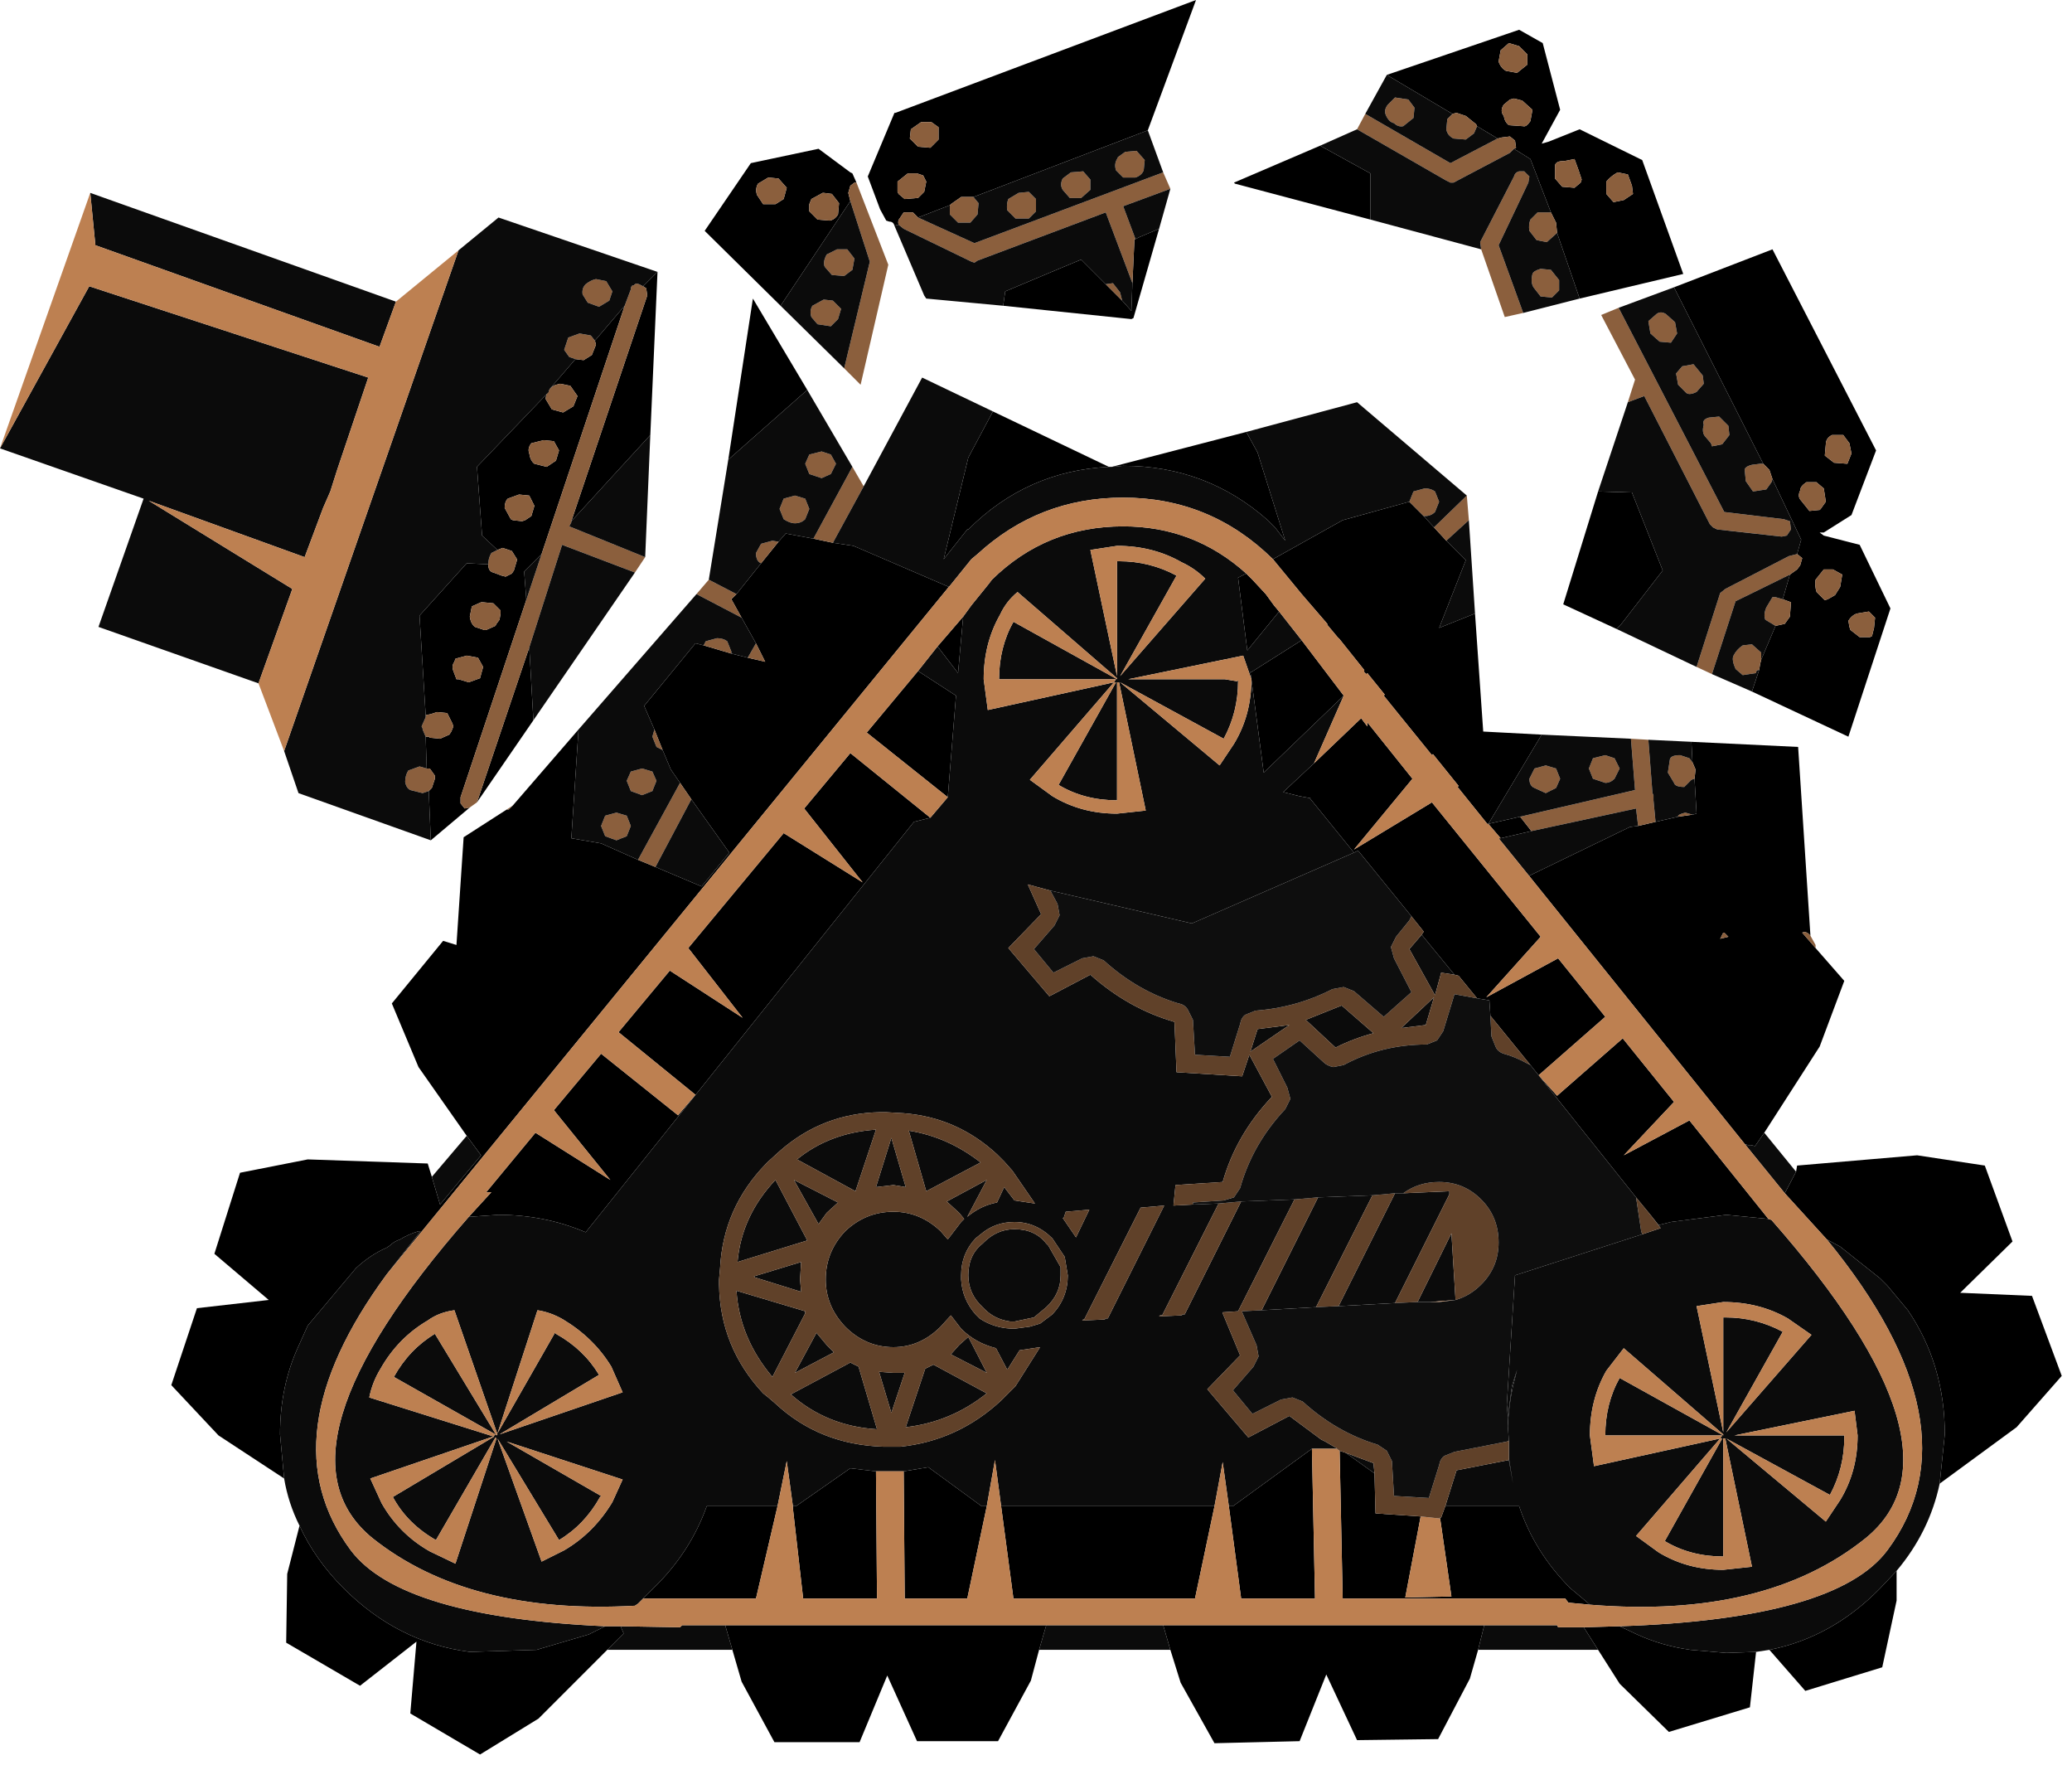 <?xml version="1.0" encoding="utf-8"?>
<svg version="1.1" id="Layer_1"
xmlns="http://www.w3.org/2000/svg"
xmlns:xlink="http://www.w3.org/1999/xlink"
width="101px" height="86px"
xml:space="preserve">
<g id="813" transform="matrix(1, 0, 0, 1, 3.95, 7.55)">
<path style="fill:#000000;fill-opacity:1" d="M43.5,2.05L43.45 2.05L42.9 2.05L42.4 2.4L42.35 2.45L40.8 3.05L40.55 2.8L40.1 2.8L39.9 3.1Q39.8 3.2 39.85 3.4L39.65 3.45Q39.6 3.25 39.4 3.25L39.25 3.2L38.95 2.65L38.35 1.05L39.65 -2.05L39.7 -2.05L54.35 -7.55L52 -1.2L43.5 2.05M45.05,6.65L47.55 5.6L48.75 5.1L49.95 6.3L50.75 7.1L51.2 7.6L51.25 6.25L51.35 4.1L51.4 4.1L51.6 4L52.55 3.6L51.3 7.95L51.2 8L44.95 7.35L45.05 6.65M40.4,-0.8L40.8 -0.4L41.4 -0.35L41.8 -0.75L41.8 -1.35L41.45 -1.6L40.95 -1.6L40.45 -1.25L40.4 -0.8M71.95,3.8L71.9 3.3L71.65 2.8L70.65 0.2L69.85 -0.3L69.95 -0.35L69.9 -0.7L69.65 -0.9L69.25 -0.85L69.05 -0.8L68.05 -1.4L68 -1.5L67.5 -1.9L67.05 -2.05L66.85 -2L63.65 -3.9L70.1 -6.1L71.25 -5.45L72.1 -2.2L71.2 -0.55L71.55 -0.65L73.05 -1.25L76.1 0.25L78.1 5.8L73.05 7L71.95 3.8M62.85,3.15L56.25 1.4L56.2 1.35L60.4 -0.45L62.85 0.9L62.85 3.15M69.2,-5.1L69.1 -4.55Q69.2 -4.25 69.45 -4.1L70 -4L70.5 -4.4L70.5 -4.9L70.1 -5.3L69.6 -5.45L69.2 -5.1M69.85,-2.75L69.65 -2.7L69.35 -2.45Q69.15 -2.15 69.35 -1.9Q69.4 -1.6 69.6 -1.45L70.3 -1.4Q70.45 -1.35 70.65 -1.65L70.75 -2.2L70.25 -2.65L69.85 -2.75M86.3,14.55L86.2 14.05L85.9 13.65L85.35 13.65Q85.05 13.8 85.05 14.1L85 14.65L85.45 15L86.1 15.05L86.3 14.55M81.8,25.1L81.85 24.8L81.9 24.6L82.6 22.95L83.05 22.85L83.3 22.5L83.35 21.8L82.95 21.65L83.3 20.45L83.65 20.2L83.8 20L83.9 19.65L83.65 19.45L83.85 18.75L82.45 15.8L82.3 15.35L82 15.05L77.65 6.45L82.45 4.6L87.5 14.4L86.3 17.55L84.95 18.4L84.75 18.4L84.95 18.55L86.7 19L88.2 22.1L86.15 28.35L81.45 26.15L81.8 25.1M75.6,16.45L77.1 20.25L75.05 22.9L74.85 23.1L72.25 21.9L73.95 16.4L75.6 16.45M84.95,16.25L84.65 16L84.6 15.95L84.1 15.95Q83.8 16.15 83.8 16.35Q83.65 16.65 83.85 16.85L84.25 17.35L84.75 17.3L84.8 17.25L85.05 16.9L84.95 16.25M84.6,21.3L85 21.7L85.15 21.65L85.5 21.45L85.75 21.05L85.85 20.45L85.4 20.2L85.1 20.2L84.95 20.2L84.55 20.7Q84.5 21 84.6 21.3M87.45,22.55L87.15 22.25L86.55 22.35Q86.3 22.45 86.15 22.7L86.2 23L86.25 23.15L86.7 23.5L87.2 23.5L87.3 23.45L87.4 23.05L87.45 22.55M85.95,40.25L84.75 43.45L82.05 47.65L81.6 48.3L81.4 48.25L81.35 48.25L81.3 48.25L81.25 48.25L81.1 48.2L70.6 35.15L70.65 35.1L75.5 32.75L75.9 32.7L76.75 32.5L77.85 32.25L78.55 32.15L78.75 32.1L78.65 30.4L78.7 29.95L78.55 29.6L78.5 28.6L83.7 28.85L84.3 38.05Q84.1 37.8 83.9 37.9L84.55 38.65L85.95 40.25M85.1,52.85L83.05 50.6L83.6 49.55L83.65 49.25L89.5 48.75L92.8 49.25L94.15 52.95L91.6 55.45L95.1 55.6L96.55 59.5L94.35 62L90.6 64.75L90.85 62.35Q90.85 58.95 89.05 56.3L88.05 55.1L87.7 54.75L85.75 53.2L85.1 52.85M88.5,69L88.5 70.45L87.8 73.7L84.05 74.85L82.3 72.85Q85.35 72.25 87.7 69.85L88.5 69M73.25,71.75L75 71.7L75.85 72.1Q77.05 72.65 78.45 72.85L80.2 73L81.65 72.95L81.35 75.65L77.4 76.85L75 74.5L73.95 72.85L73.25 71.75M52.75,71.65L68.4 71.65L68.1 72.85L67.7 74.25L66.15 77.2L62.2 77.25L60.7 74.05L59.4 77.3L55.25 77.4L53.6 74.45L53.1 72.85L52.75 71.65M46.7,72.85L46.3 74.35L44.7 77.3L40.75 77.3L39.3 74.1L37.95 77.35L33.8 77.35L32.2 74.4L31.75 72.85L31.4 71.65L47.05 71.65L46.7 72.85M25.65,72.85L22.3 76.2L19.45 77.95L16.05 75.95L16.35 72.45L13.6 74.6L10 72.5L10.05 69.15L10.65 66.8Q11.4 68.45 12.8 69.85Q15.45 72.5 18.95 72.95L22.2 72.85L24.75 72.1L25.55 71.7L25.6 71.7L26.3 71.7L26.45 72.05L25.65 72.85M16.55,52.45L16.45 52.45Q15.95 52.6 15.55 52.85Q15.25 52.95 15.05 53.15L14.9 53.25Q14.1 53.6 13.4 54.25L11.05 57.05L10.6 58.05Q9.7 60 9.7 62.35L9.9 64.5L6.7 62.4L4.4 59.95L5.65 56.2L9.15 55.8L6.5 53.55L7.75 49.6L11.05 48.95L16.9 49.15L17.1 49.8L17.5 51.15L19.5 48.75L18.8 47.8L16.45 44.45L15.15 41.35L17.65 38.3L18.3 38.5L18.65 33.25L20.75 31.9L20.85 31.9L21.05 31.7L24.25 28L23.9 33.3L25.35 33.55L27.15 34.35L28 34.7L30.25 35.65L31.6 34L29.75 31.4L29.2 30.6L28.75 29.95L28.35 29L27.95 28L27.45 26.85L29.95 23.8L30.35 23.9L31.7 24.3L32.5 24.5L33.35 24.7L32.9 23.8L32.2 22.55L31.7 21.65L31.95 21.4L33.15 19.9L34 18.85L34.35 18.45L35.7 18.7L36.65 18.9L37.65 19.05L42.3 21.05L14.9 54.55L16.55 52.45M31.55,14.85L32.75 7L35.4 11.45L31.55 14.85M44.45,12.5L50.1 15.2Q46.1 15.4 43.25 18.25L43.2 18.25L42.05 19.7L43.25 14.75L44.45 12.5M57.35,14.5L58.7 18.8L58.2 18.15L57.85 17.8Q54.85 15.15 50.8 15.15L50.25 15.2L56.8 13.5L57.35 14.5M70.7,32.95L69.2 33.3L68.6 32.6L68.55 32.6L67.1 30.8L67.15 30.75L65.9 29.2L65.85 29.25L63.5 26.35L63.55 26.3L62.7 25.25L62.65 25.3L62.55 25.2L62.55 25.1L61.35 23.6L61.25 23.5L60.75 22.9L60.75 22.85L59.5 21.4L58.1 19.7L61.5 17.8L64.75 16.9L65.45 17.6L65.95 18.15L66.55 18.8L67.5 19.75L66.2 23.05L67.95 22.35L68.35 28.1L71.2 28.25L68.6 32.6L70.15 32.25L70.7 32.95M61.65,63.25L62.35 63.75L63.05 64.25L63.1 66.2L65.3 66.35L64.55 70.3L66.8 70.25L66.25 66.45L66.25 66.4L66.3 66.4L66.5 65.85L70.1 65.85Q70.85 68.1 72.6 69.85L73.2 70.35L73.55 70.65L72.5 70.55L72.35 70.35L61.5 70.35L61.35 63.15L61.65 63.25M56.15,65.85L60 63.05L60.15 70.35L56.55 70.35L55.95 65.85L56.15 65.85M55.25,65.85L54.3 70.35L45.45 70.35L44.85 65.85L55.25 65.85M41.3,63.95L43.9 65.85L44.15 65.85L43.2 70.35L40.15 70.35L40.1 64.15L41.3 63.95M34.85,65.85L37.5 64L38.75 64.15L38.8 70.35L35.2 70.35L34.7 65.95L34.7 65.85L34.85 65.85M27.9,69.85Q29.7 68.1 30.5 65.85L33.95 65.85L32.9 70.35L27.4 70.35L27.9 69.85M40.6,32.5L24.6 52.5Q22.6 51.65 20.35 51.65L18.9 51.75L20 50.55L19.75 50.55L22.15 47.65L25.8 49.95L23.05 46.55L25.35 43.8L29.1 46.8L29.95 45.8L26.2 42.75L28.7 39.75L32.25 42.05L29.6 38.65L34.25 33.05L38.1 35.45L35.25 31.85L37.5 29.15L41.4 32.3L40.6 32.5M42.65,26.35L42.25 31.3L38.3 28.15L40.8 25.15L42.65 26.35M41.75,23.95L43 22.5L42.75 25.25L41.75 23.95M56.85,24.15L56.4 20.6L56.8 20.4L57.1 20.7L57.75 21.4L58.15 21.95L58.4 22.25L56.85 24.15M57.65,30.1L57.05 25.55L57 25.2L57.05 25.2L59.5 23.65L61.55 26.35L57.65 30.1M75.8,50.8L71.05 44.85L70.65 44.35L68.7 41.95L68.65 41.2L68.05 41.1L67.15 40L66.95 39.95L65.35 38L65.45 37.85L64.85 37.1L62.25 33.9L62.05 34L59.9 31.35L59.95 31.35L59.4 31.25L58.6 31.05L60.1 29.65L62.4 27.45L62.7 27.85L62.7 27.65L64.9 30.4L62.05 33.85L65.85 31.55L71.15 38.1L68.5 41.05L72 39.15L74.3 42L71.05 44.85L71.95 45.85L75.15 43.05L77.65 46.15L75.2 48.75L78.4 47.05L82.25 51.85L80.2 51.65L77.5 52L76.9 52.15L76.5 51.65L75.8 50.8M69.55,61.5L69.75 60L70 59.2L69.8 60Q69.6 60.9 69.55 61.95L69.55 61.5M69.6,63.5L69.8 64.75L69.6 63.6L69.6 63.5M75.6,1.5L75.4 0.95L74.9 0.85Q74.55 1.05 74.35 1.3L74.35 1.9L74.7 2.3L75.2 2.2L75.65 1.9L75.6 1.5M72.25,0.3Q71.9 0.3 71.85 0.5L71.85 1.15L72.2 1.55L72.8 1.6L73.1 1.35L73.15 1.2L73 0.75L72.8 0.2L72.3 0.3L72.25 0.3M41.05,1L40.75 0.9L40.5 0.9L40.3 0.9L39.8 1.3L39.8 1.8L39.85 1.9L40.15 2.15L40.75 2.1L40.8 2.1L41.1 1.8L41.2 1.3L41.05 1M80.1,37.9L80.05 37.9L79.9 38.2L80.3 38.1L80.1 37.9M37.7,1.35L37.5 1.5L37.4 1.85L37.5 2.25L34.1 7.35L30.4 3.7L32.65 0.4L35.95 -0.3L37.5 0.85L37.6 0.9L37.8 1.35L37.7 1.35M35.5,2.75L35.9 3.15L36.5 3.2Q36.75 3.15 36.9 2.9L36.95 2.35L36.6 1.9L36.2 1.85L36.15 1.85L35.6 2.15L35.5 2.4L35.5 2.75M33,1.4Q32.85 1.65 32.95 1.95L33.25 2.4L33.85 2.4L34.25 2.15L34.4 1.6L34 1.15L33.5 1.1L33 1.4M26.5,7.35L22.45 19.45L21.6 20.3L21.7 21.6L21.7 21.7L18.5 31.3L18.5 31.6L18.7 31.85L18.95 31.8L17.05 33.4L16.95 31L17.1 30.85L17.25 30.4L17.25 30.25L17 29.9L16.95 29.9L16.85 29.9L16.8 28.35L16.95 28.35L17 28.4L17.5 28.45L17.95 28.25L18.05 28.1L18.15 27.85L18.1 27.7L17.85 27.2L17.35 27.15L17.05 27.25L16.8 27.3L16.5 22.45L18.8 19.9L19.85 19.95Q19.85 20.3 20.1 20.35L20.5 20.5L20.7 20.55L21 20.4L21.1 20.25L21.25 19.75L21.25 19.7L21 19.3L20.55 19.15L20.3 19.25L19.55 18.55L19.3 15.2L22.8 11.55Q22.65 11.65 22.65 11.9L22.95 12.4L23.5 12.55L24 12.25L24.2 11.75L23.85 11.25L23.35 11.15L23.15 11.2Q23 11.25 22.85 11.4L24.1 9.95L24.5 10L24.9 9.75L25.1 9.25L25.05 9.05L26.5 7.35M23.9,17.85L27.6 6.85L27.55 6.5L27.4 6.4L28.1 5.7L27.75 13.65L23.9 17.85M22.05,27.55L19.3 31.55L21.85 24L22.05 27.55M23.3,14.4L23.05 13.95L22.55 13.9L21.95 14.05Q21.75 14.3 21.85 14.55Q21.9 14.9 22.1 15.05L22.7 15.2L23.15 14.9L23.3 14.4M20.8,16.75Q20.65 16.9 20.65 17.2L20.95 17.75L21.05 17.8L21.5 17.85L21.65 17.8L21.95 17.6L22.1 17.1L21.85 16.6L21.35 16.55L20.8 16.75M20.45,22.35L20.45 22.2L20.1 21.85L19.6 21.8L19.5 21.8L19.05 22L18.95 22.5Q19 22.85 19.2 23L19.65 23.15L19.75 23.15L20.2 22.95L20.25 22.85L20.4 22.65L20.45 22.35M18.25,24.55L18.2 24.7Q18.05 24.9 18.15 25.15L18.3 25.55L18.4 25.55L18.9 25.7L19.45 25.5L19.6 24.95L19.35 24.5L18.8 24.4L18.25 24.55" />
<path style="fill:#8B5F3D;fill-opacity:1" d="M52.75,0.85L53.1 1.65L50.8 2.5L51.4 4.1L51.35 4.1L51.25 6.25L49.95 2.8L43.7 5.15L43.55 5.25L43.4 5.2L40.1 3.6L39.85 3.4Q39.8 3.2 39.9 3.1L40.1 2.8L40.55 2.8L40.8 3.05L43.55 4.3L52.75 0.85M43.75,2.35L43.7 2.9L43.35 3.3L42.75 3.3L42.35 2.9L42.35 2.45L42.4 2.4L42.9 2.05L43.45 2.05L43.5 2.05L43.75 2.35M40.45,-1.25L40.95 -1.6L41.45 -1.6L41.8 -1.35L41.8 -0.75L41.4 -0.35L40.8 -0.4L40.4 -0.8L40.45 -1.25M51.45,-0.2L51.85 0.25L51.8 0.75Q51.7 1 51.4 1.1L50.8 1.1L50.45 0.75Q50.35 0.45 50.5 0.2L50.55 0.1L50.9 -0.15L51.45 -0.2M66.75,0.4L69.05 -0.8L69.25 -0.85L69.65 -0.9L69.9 -0.7L69.95 -0.35L69.85 -0.3L69.65 -0.1L66.9 1.35L66.75 1.35L66.55 1.25L62.2 -1.25L62.6 -2L66.75 0.4M70.3,7.7L69.4 7.9L68.25 4.6L68.2 4.25L69.85 1.05Q69.9 0.85 70.1 0.8L70.35 0.8L70.6 1.05L70.55 1.35L69.1 4.4L70.3 7.7M63.6,-1.95Q63.5 -2.2 63.7 -2.45L64.05 -2.8L64.7 -2.7L65 -2.3L64.95 -1.8L64.45 -1.4Q64.2 -1.35 64 -1.55Q63.75 -1.6 63.6 -1.95M69.6,-5.45L70.1 -5.3L70.5 -4.9L70.5 -4.4L70 -4L69.45 -4.1Q69.2 -4.25 69.1 -4.55L69.2 -5.1L69.6 -5.45M67.05,-2.05L67.5 -1.9L68 -1.5L68.05 -1.4L67.9 -1.05L67.5 -0.75L66.9 -0.8Q66.6 -0.95 66.55 -1.25L66.6 -1.75L66.85 -2L67.05 -2.05M70.25,-2.65L70.75 -2.2L70.65 -1.65Q70.45 -1.35 70.3 -1.4L69.6 -1.45Q69.4 -1.6 69.35 -1.9Q69.15 -2.15 69.35 -2.45L69.65 -2.7L69.85 -2.75L70.25 -2.65M86.1,15.05L85.45 15L85 14.65L85.05 14.1Q85.05 13.8 85.35 13.65L85.9 13.65L86.2 14.05L86.3 14.55L86.1 15.05M79.5,25.3L78.75 24.95L79.9 21.35L80.15 21.15L83.25 19.55L83.65 19.45L83.9 19.65L83.8 20L83.65 20.2L83.3 20.45L80.65 21.75L79.5 25.3M80.1,17.4L83 17.75L83.3 17.85L83.35 18.25L83.15 18.55L82.9 18.6L79.75 18.25L79.55 18.15L79.4 18L76.2 11.75L75.4 12.05L75.75 10.95L74.1 7.8L74.95 7.45L80.1 17.4M82,15.05L82.3 15.35L82.45 15.8L82.4 15.95L82.15 16.3L81.5 16.4L81.15 15.9L81.1 15.4Q81.05 15.2 81.45 15.1L81.85 15.05L82 15.05M82.95,21.65L83.35 21.8L83.3 22.5L83.05 22.85L82.6 22.95L82.1 22.65Q82 22.4 82.15 22.05L82.45 21.55L82.6 21.55L82.95 21.65M81.9,24.6L81.85 24.8L81.8 25.1Q81.65 25.1 81.65 25.25L81 25.35L80.65 25.05Q80.45 24.6 80.55 24.4Q80.7 24.1 81 23.9L81.45 23.85L81.9 24.25L81.9 24.6M85.05,16.9L84.8 17.25L84.75 17.3L84.25 17.35L83.85 16.85Q83.65 16.65 83.8 16.35Q83.8 16.15 84.1 15.95L84.6 15.95L84.65 16L84.95 16.25L85.05 16.9M84.55,20.7L84.95 20.2L85.1 20.2L85.4 20.2L85.85 20.45L85.75 21.05L85.5 21.45L85.15 21.65L85 21.7L84.6 21.3Q84.5 21 84.55 20.7M87.4,23.05L87.3 23.45L87.2 23.5L86.7 23.5L86.25 23.15L86.2 23L86.15 22.7Q86.3 22.45 86.55 22.35L87.15 22.25L87.45 22.55L87.4 23.05M84.55,38.5L84.55 38.65L83.9 37.9Q84.1 37.8 84.3 38.05L84.55 38.5M78.55,29.6L78.7 29.95L78.65 30.4L78.5 30.45L78.15 30.8Q77.7 30.8 77.65 30.6L77.35 30.1L77.45 29.45Q77.5 29.25 77.95 29.25L78.4 29.4L78.55 29.6M78.55,32.15L77.85 32.25Q77.8 32.15 78.2 32.05L78.55 32.15M70.15,32.25L75.75 30.95L75.55 28.45L76.4 28.5L76.6 31.1L76.65 31.2L76.65 31.45L76.75 32.5L75.9 32.7L75.8 31.85L70.7 32.95L70.15 32.25M20.85,31.9L20.75 31.9L21.05 31.7L20.85 31.9M30,21.4L30.6 20.7L31.95 21.4L31.7 21.65L32.2 22.55L30 21.4M36.65,18.9L35.7 18.7L37.6 15.2L38.15 16.15L36.65 18.9M66.55,18.8L65.95 18.15L67.55 16.6L67.65 17.8L66.55 18.8M75.65,1.9L75.2 2.2L74.7 2.3L74.35 1.9L74.35 1.3Q74.55 1.05 74.9 0.85L75.4 0.95L75.6 1.5L75.65 1.9M72.3,0.3L72.8 0.2L73 0.75L73.15 1.2L73.1 1.35L72.8 1.6L72.2 1.55L71.85 1.15L71.85 0.5Q71.9 0.3 72.25 0.3L72.3 0.3M71.9,3.3L71.95 3.8L71.45 4.25L70.95 4.15L70.6 3.7Q70.55 3.4 70.65 3.15L71 2.8L71.65 2.8L71.9 3.3M72.05,6.1L72.05 6.55L72.05 6.6L71.7 6.95L71.2 6.9L71.15 6.9L70.8 6.45Q70.65 6.2 70.75 5.8Q70.8 5.65 71.15 5.55L71.65 5.6L72.05 6.1M77.7,8.15L77.8 8.7L77.5 9.15L76.95 9.1L76.5 8.7L76.4 8.1L76.8 7.75Q77 7.6 77.25 7.75L77.7 8.15M77.85,11.2L77.75 10.65L78.05 10.3L78.6 10.2L79.05 10.75L79.1 11.15L78.75 11.55Q78.35 11.75 78.2 11.55L77.85 11.2M64.75,16.9L64.95 16.4L65.5 16.25Q65.8 16.25 66 16.4L66.2 16.9L66 17.4Q65.8 17.6 65.5 17.6L65.45 17.6L64.75 16.9M80,12.9L80.3 13.2L80.35 13.65L80 14.1L79.5 14.2L79.45 14.05L79.15 13.7Q79 13.5 79.1 13.15Q79 12.9 79.35 12.8L79.85 12.75L80 12.9M50.75,7.1L49.95 6.3L50.3 6.25L50.65 6.7L50.75 7.1M48.85,0.8L49.2 1.2L49.2 1.7L48.75 2.1L48.2 2.1L47.85 1.7Q47.7 1.45 47.85 1.15L48.25 0.85L48.85 0.8M46.55,2.15L46.55 2.75L46.2 3.1L45.55 3.1L45.15 2.7Q45.1 2.4 45.2 2.15L45.7 1.85L46.2 1.8L46.55 2.15M41.2,1.3L41.1 1.8L40.8 2.1L40.75 2.1L40.15 2.15L39.85 1.9L39.8 1.8L39.8 1.3L40.3 0.9L40.5 0.9L40.75 0.9L41.05 1L41.2 1.3M71.9,29.9L72.1 30.4L71.9 30.85L71.4 31.1L70.85 30.85Q70.6 30.75 70.6 30.4L70.85 29.9L71.4 29.75L71.9 29.9M73.7,29.4L74.3 29.25L74.75 29.4L75 29.9L74.75 30.4Q74.55 30.6 74.3 30.6L73.7 30.4L73.5 29.9L73.7 29.4M80.3,38.1L79.9 38.2L80.05 37.9L80.1 37.9L80.3 38.1M38.45,5.2L37.5 2.25L37.4 1.85L37.5 1.5L37.7 1.35L37.8 1.35L39.35 5.35L38 11.2L37.2 10.4L38.45 5.2M35.5,2.4L35.6 2.15L36.15 1.85L36.2 1.85L36.6 1.9L36.95 2.35L36.9 2.9Q36.75 3.15 36.5 3.2L35.9 3.15L35.5 2.75L35.5 2.4M37.35,4.6L37.7 5.05L37.6 5.6L37.2 5.9L36.6 5.85L36.25 5.45Q36.15 5.2 36.35 4.85L36.85 4.6L37.35 4.6M33.5,1.1L34 1.15L34.4 1.6L34.25 2.15L33.85 2.4L33.25 2.4L32.95 1.95Q32.85 1.65 33 1.4L33.5 1.1M35.9,8.25L35.6 7.9Q35.5 7.6 35.65 7.35L36.2 7.05L36.65 7.1L37.05 7.5L36.9 8L36.55 8.35L35.9 8.25M24.6,6.3Q24.85 6.1 25.1 6.05L25.6 6.15L25.9 6.65L25.75 7.1L25.25 7.4L24.7 7.2L24.45 6.8Q24.4 6.5 24.6 6.3M23.8,9.85L23.55 9.5L23.75 8.9L24.3 8.7L24.85 8.8L25.05 9.05L25.1 9.25L24.9 9.75L24.5 10L24.1 9.95L23.8 9.85M22.85,11.4Q23 11.25 23.15 11.2L23.35 11.15L23.85 11.25L24.2 11.75L24 12.25L23.5 12.55L22.95 12.4L22.65 11.9Q22.65 11.65 22.8 11.55L22.8 11.5L22.85 11.4M20.3,19.25L20.55 19.15L21 19.3L21.25 19.7L21.25 19.75L21.1 20.25L21 20.4L20.7 20.55L20.5 20.5L20.1 20.35Q19.85 20.3 19.85 19.95Q19.85 19.65 20 19.4L20.3 19.25M16.8,27.3L17.05 27.25L17.35 27.15L17.85 27.2L18.1 27.7L18.15 27.85L18.05 28.1L17.95 28.25L17.5 28.45L17 28.4L16.95 28.35L16.8 28.35L16.65 28L16.65 27.95L16.6 27.85L16.8 27.4L16.8 27.3M16.85,29.9L16.95 29.9L17 29.9L17.25 30.25L17.25 30.4L17.1 30.85L16.95 31L16.65 31.1L16.05 30.95Q15.85 30.85 15.8 30.55Q15.8 30.25 15.95 30L16.5 29.8L16.85 29.9M19.3,31.55L18.95 31.8L18.7 31.85L18.5 31.6L18.5 31.3L21.7 21.7L22.45 19.45L26.5 7.35L26.8 6.55Q26.8 6.35 26.95 6.35Q27.05 6.2 27.3 6.35L27.4 6.4L27.55 6.5L27.6 6.85L23.9 17.85L23.9 17.9L23.8 18.1L27.5 19.6L27 20.35L23.45 19L21.85 24L19.3 31.55M23.15,14.9L22.7 15.2L22.1 15.05Q21.9 14.9 21.85 14.55Q21.75 14.3 21.95 14.05L22.55 13.9L23.05 13.95L23.3 14.4L23.15 14.9M21.35,16.55L21.85 16.6L22.1 17.1L21.95 17.6L21.65 17.8L21.5 17.85L21.05 17.8L20.95 17.75L20.65 17.2Q20.65 16.9 20.8 16.75L21.35 16.55M20.4,22.65L20.25 22.85L20.2 22.95L19.75 23.15L19.65 23.15L19.2 23Q19 22.85 18.95 22.5L19.05 22L19.5 21.8L19.6 21.8L20.1 21.85L20.45 22.2L20.45 22.35L20.4 22.65M28.05,28.85L27.85 28.35L27.95 28L28.35 29L28.05 28.85M29.2,30.6L29.75 31.4L28 34.7L27.15 34.35L29.2 30.6M36.1,14.45L36.55 14.6L36.8 15.05L36.55 15.55L36.1 15.75L35.5 15.55L35.3 15.05L35.5 14.6L36.1 14.45M34.8,17.95Q34.55 17.95 34.25 17.75L34.05 17.25L34.25 16.75L34.8 16.6L35.3 16.75L35.5 17.25L35.3 17.75Q35.1 17.95 34.8 17.95M34,18.85L33.15 19.9Q32.9 19.8 32.9 19.4L33.15 18.95L33.7 18.8L34 18.85M32.9,23.8L33.35 24.7L32.5 24.5L32.9 23.8M31.7,24.3L30.35 23.9L30.45 23.7L31 23.55Q31.3 23.55 31.5 23.7L31.7 24.2L31.7 24.3M18.8,24.4L19.35 24.5L19.6 24.95L19.45 25.5L18.9 25.7L18.4 25.55L18.3 25.55L18.15 25.15Q18.05 24.9 18.2 24.7L18.25 24.55L18.8 24.4M27.35,29.9L27.85 30.05L28.05 30.5L27.85 31L27.35 31.2L26.8 31L26.6 30.5L26.8 30.05L27.35 29.9M26.1,32.05L26.6 32.2L26.8 32.7L26.6 33.2L26.1 33.4L25.55 33.2L25.35 32.7L25.55 32.2L26.1 32.05" />
<path style="fill:#0B0B0B;fill-opacity:1" d="M43.55,4.3L40.8 3.05L42.35 2.45L42.35 2.9L42.75 3.3L43.35 3.3L43.7 2.9L43.75 2.35L43.5 2.05L52 -1.2L52.75 0.85L43.55 4.3M51.6,4L51.4 4.1L50.8 2.5L53.1 1.65L52.55 3.6L51.6 4M40.1,3.6L43.4 5.2L43.55 5.25L43.7 5.15L49.95 2.8L51.25 6.25L51.2 7.6L50.75 7.1L50.65 6.7L50.3 6.25L49.95 6.3L48.75 5.1L47.55 5.6L45.05 6.65L44.95 7.35L41.2 7L41.1 6.85L39.65 3.45L39.85 3.4L40.1 3.6M50.9,-0.15L50.55 0.1L50.5 0.2Q50.35 0.45 50.45 0.75L50.8 1.1L51.4 1.1Q51.7 1 51.8 0.75L51.85 0.25L51.45 -0.2L50.9 -0.15M62.85,0.9L60.4 -0.45L62.2 -1.25L66.55 1.25L66.75 1.35L66.9 1.35L69.65 -0.1L69.85 -0.3L70.65 0.2L71.65 2.8L71 2.8L70.65 3.15Q70.55 3.4 70.6 3.7L70.95 4.15L71.45 4.25L71.95 3.8L73.05 7L70.3 7.7L69.1 4.4L70.55 1.35L70.6 1.05L70.35 0.8L70.1 0.8Q69.9 0.85 69.85 1.05L68.2 4.25L68.25 4.6L62.85 3.15L62.85 0.9M69.05,-0.8L66.75 0.4L62.6 -2L63.65 -3.9L66.85 -2L66.6 -1.75L66.55 -1.25Q66.6 -0.95 66.9 -0.8L67.5 -0.75L67.9 -1.05L68.05 -1.4L69.05 -0.8M64,-1.55Q64.2 -1.35 64.45 -1.4L64.95 -1.8L65 -2.3L64.7 -2.7L64.05 -2.8L63.7 -2.45Q63.5 -2.2 63.6 -1.95Q63.75 -1.6 64 -1.55M80.65,21.75L83.3 20.45L82.95 21.65L82.6 21.55L82.45 21.55L82.15 22.05Q82 22.4 82.1 22.65L82.6 22.95L81.9 24.6L81.9 24.25L81.45 23.85L81 23.9Q80.7 24.1 80.55 24.4Q80.45 24.6 80.65 25.05L81 25.35L81.65 25.25Q81.65 25.1 81.8 25.1L81.45 26.15L79.5 25.3L80.65 21.75M73.95,16.4L75.4 12.05L76.2 11.75L79.4 18L79.55 18.15L79.75 18.25L82.9 18.6L83.15 18.55L83.35 18.25L83.3 17.85L83 17.75L80.1 17.4L74.95 7.45L77.65 6.45L82 15.05L81.85 15.05L81.45 15.1Q81.05 15.2 81.1 15.4L81.15 15.9L81.5 16.4L82.15 16.3L82.4 15.95L82.45 15.8L83.85 18.75L83.65 19.45L83.25 19.55L80.15 21.15L79.9 21.35L78.75 24.95L74.85 23.1L75.05 22.9L77.1 20.25L75.6 16.45L73.95 16.4M76.65,31.45L76.65 31.2L76.6 31.1L76.4 28.5L78.5 28.6L78.55 29.6L78.4 29.4L77.95 29.25Q77.5 29.25 77.45 29.45L77.35 30.1L77.65 30.6Q77.7 30.8 78.15 30.8L78.5 30.45L78.65 30.4L78.75 32.1L78.55 32.15L78.2 32.05Q77.8 32.15 77.85 32.25L76.75 32.5L76.65 31.45M69.1,33.3L69.2 33.3L70.7 32.95L75.8 31.85L75.9 32.7L75.5 32.75L70.65 35.1L70.6 35.15L69.1 33.3M81.1,48.2L81.25 48.25L81.3 48.25L81.35 48.25L81.4 48.25L81.6 48.3L82.05 47.65L83.6 49.55L83.05 50.6L81.1 48.2M87.7,69.85Q85.35 72.25 82.3 72.85L81.65 72.95L80.2 73L78.45 72.85Q77.05 72.65 75.85 72.1L75 71.7Q85.55 71.35 88.05 68Q92.55 61.95 85.1 52.85L85.75 53.2L87.7 54.75L88.05 55.1L89.05 56.3Q90.85 58.95 90.85 62.35L90.6 64.75Q90.1 67.1 88.5 69L87.7 69.85M73.95,72.85L68.1 72.85L68.4 71.65L71.95 71.65L72 71.75L73.25 71.75L73.95 72.85M53.1,72.85L46.7 72.85L47.05 71.65L52.75 71.65L53.1 72.85M31.75,72.85L25.65 72.85L26.45 72.05L26.3 71.7L29.2 71.75L29.3 71.65L31.4 71.65L31.75 72.85M14.9,54.55Q9.05 62.5 13.15 68Q15.6 71.25 25.55 71.7L24.75 72.1L22.2 72.85L18.95 72.95Q15.45 72.5 12.8 69.85Q11.4 68.45 10.65 66.8Q10.1 65.7 9.9 64.5L9.7 62.35Q9.7 60 10.6 58.05L11.05 57.05L13.4 54.25Q14.1 53.6 14.9 53.25L15.05 53.15Q15.25 52.95 15.55 52.85Q15.95 52.6 16.45 52.45L16.55 52.45L14.9 54.55M17.1,49.8L18.8 47.8L19.5 48.75L17.5 51.15L17.1 49.8M27.15,34.35L25.35 33.55L23.9 33.3L24.25 28L30 21.4L32.2 22.55L32.9 23.8L32.5 24.5L31.7 24.3L31.7 24.2L31.5 23.7Q31.3 23.55 31 23.55L30.45 23.7L30.35 23.9L29.95 23.8L27.45 26.85L27.95 28L27.85 28.35L28.05 28.85L28.35 29L28.75 29.95L29.2 30.6L27.15 34.35M35.4,11.45L37.6 15.2L35.7 18.7L34.35 18.45L34 18.85L33.7 18.8L33.15 18.95L32.9 19.4Q32.9 19.8 33.15 19.9L31.95 21.4L30.6 20.7L31.55 14.85L35.4 11.45M38.15,16.15L41 10.85L44.45 12.5L43.25 14.75L42.05 19.7L43.2 18.25L43.25 18.25Q46.1 15.4 50.1 15.2L50.15 15.2L50.2 15.2L50.25 15.2L50.8 15.15Q54.85 15.15 57.85 17.8L58.2 18.15L58.7 18.8L57.35 14.5L56.8 13.5L62.2 12.05L67.55 16.6L65.95 18.15L65.45 17.6L65.5 17.6Q65.8 17.6 66 17.4L66.2 16.9L66 16.4Q65.8 16.25 65.5 16.25L64.95 16.4L64.75 16.9L61.5 17.8L58.1 19.7Q55.05 16.7 50.8 16.7Q46.7 16.7 43.7 19.45L43.4 19.7L42.35 21L42.3 21.05L37.65 19.05L36.65 18.9L38.15 16.15M66.2,23.05L67.5 19.75L66.55 18.8L67.65 17.8L67.95 22.35L66.2 23.05M71.2,28.25L75.55 28.45L75.75 30.95L70.15 32.25L68.6 32.6L71.2 28.25M73.2,70.35L72.6 69.85Q70.85 68.1 70.1 65.85L66.5 65.85L67.05 64.1L69.6 63.6L69.8 64.75L69.6 63.5L69.6 62.65L69.55 61.95Q69.6 60.9 69.8 60L70 59.2L69.75 60L69.55 61.5L69.5 60.9L69.9 54.6L76.1 52.6L77 52.3L76.5 51.65L76.9 52.15L77.5 52L80.2 51.65L82.25 51.85L82.4 51.9Q92.25 63.1 87 67.4Q82.1 71.35 73.55 70.65L73.2 70.35M44.85,65.85L44.55 63.6L44.15 65.85L43.9 65.85L41.3 63.95L40.1 64.15L39.6 64.15L39.45 64.15L39.25 64.15L38.75 64.15L37.5 64L34.85 65.85L34.7 65.85L34.4 63.65L33.95 65.85L30.5 65.85Q29.7 68.1 27.9 69.85L27.4 70.35L27.15 70.6L27 70.7Q18.9 71.15 14.2 67.4Q8.95 63.1 18.9 51.75L20.35 51.65Q22.6 51.65 24.6 52.5L40.6 32.5L41.4 32.3L42.25 31.3L42.65 26.35L40.8 25.15L41.75 23.95L42.75 25.25L43 22.5L43.4 21.95L44.25 20.9L44.4 20.7Q47.05 18.1 50.8 18.1Q54.25 18.1 56.8 20.4L56.4 20.6L56.85 24.15L58.4 22.25L59.5 23.65L57.05 25.2L57 25.2L57.05 25.55L57.65 30.1L61.55 26.35L60.1 29.65L58.6 31.05L59.4 31.25L59.95 31.35L59.9 31.35L62.05 34L54.15 37.45L47.25 35.85L46.15 35.55L46.8 37L45.2 38.65L47.2 41L49.2 39.95Q51.05 41.6 53.3 42.25L53.4 44.7L56.6 44.9L56.95 43.85L58.05 45.9Q56.3 47.75 55.65 50.05L53.35 50.2L53.25 51.2L54.2 51.15L55.45 51.1L52.7 56.55L52.6 56.55L52.55 56.6L53.65 56.55L53.7 56.5L53.8 56.5L56.55 51L59.15 50.9L56.4 56.35L55.65 56.4L55.65 56.45L56.5 58.5L54.9 60.15L56.9 62.5L58.9 61.45L60.45 62.6L60.65 62.7L61.25 63.05L61.2 63.05L60 63.05L56.15 65.85L55.95 65.85L55.65 63.7L55.25 65.85L44.85 65.85M83.2,56.7Q81.8 55.9 80.05 55.9L78.75 56.1L80.05 62.25L80.05 56.65L80.15 56.65Q81.65 56.65 82.95 57.35L80.2 62.25L84.35 57.5L83.2 56.7M85.25,65.3L80.2 62.55L85.05 66.6L85.75 65.55Q86.6 64.15 86.6 62.4L86.45 61.2L80.6 62.4L85.95 62.4L85.95 62.5Q85.95 64 85.25 65.3M71.65,5.6L71.15 5.55Q70.8 5.65 70.75 5.8Q70.65 6.2 70.8 6.45L71.15 6.9L71.2 6.9L71.7 6.95L72.05 6.6L72.05 6.55L72.05 6.1L71.65 5.6M77.25,7.75Q77 7.6 76.8 7.75L76.4 8.1L76.5 8.7L76.95 9.1L77.5 9.15L77.8 8.7L77.7 8.15L77.25 7.75M78.2,11.55Q78.35 11.75 78.75 11.55L79.1 11.15L79.05 10.75L78.6 10.2L78.05 10.3L77.75 10.65L77.85 11.2L78.2 11.55M79.85,12.75L79.35 12.8Q79 12.9 79.1 13.15Q79 13.5 79.15 13.7L79.45 14.05L79.5 14.2L80 14.1L80.35 13.65L80.3 13.2L80 12.9L79.85 12.75M48.25,0.85L47.85 1.15Q47.7 1.45 47.85 1.7L48.2 2.1L48.75 2.1L49.2 1.7L49.2 1.2L48.85 0.8L48.25 0.85M46.2,1.8L45.7 1.85L45.2 2.15Q45.1 2.4 45.15 2.7L45.55 3.1L46.2 3.1L46.55 2.75L46.55 2.15L46.2 1.8M50.6,19.8Q52.1 19.8 53.4 20.5L50.65 25.4L54.8 20.65Q54.3 20.15 53.65 19.85Q52.25 19.05 50.5 19.05L49.2 19.25L50.5 25.4L50.5 19.8L50.6 19.8M44.8,22.4Q44 23.8 44 25.55L44.2 27.05L50.35 25.7L46.25 30.45L47.35 31.25Q48.75 32.1 50.5 32.1L51.9 31.95L50.6 25.7L50.5 25.7L50.5 31.45Q48.9 31.45 47.65 30.7L50.45 25.7L50.35 25.7L50.45 25.55L44.75 25.55Q44.75 24 45.45 22.75L50.5 25.55L50.5 25.5L45.65 21.3Q45.1 21.75 44.8 22.4M56.65,24.4L51.05 25.55L55.75 25.55L56.35 25.65L56.4 25.6L56.4 25.65Q56.4 27.15 55.7 28.45L50.65 25.7L55.5 29.75L56.2 28.7Q57.05 27.3 57.05 25.55L56.65 24.4M66.3,39.85L66 40.95L64.75 38.7L65.35 38L66.95 39.95L66.3 39.85M44.65,48.7Q42.7 46.9 40.1 46.7L39.25 46.65L38.95 46.65Q36.15 46.7 34.05 48.55L33.5 49.05L33.4 49.15Q31.3 51.3 31.15 54.25L31.1 54.8L31.1 55.05Q31.15 58.1 33.25 60.35L33.5 60.55L33.85 60.85Q36 62.85 39.1 62.95L39.25 62.95L39.95 62.95Q42.75 62.65 44.85 60.7L45 60.55L45.55 60L46.75 58.1L45.75 58.25L45.15 59.2L44.6 58.15Q43.6 57.9 42.9 57.2L42.4 56.55L41.9 57.1Q40.9 58.1 39.6 58.1Q38.25 58.1 37.25 57.1Q36.3 56.1 36.3 54.8Q36.3 53.45 37.25 52.45Q38.25 51.5 39.6 51.5Q40.9 51.5 41.9 52.45L42.25 52.85L42.9 52L43.05 51.85L42.8 51.55L42.2 51L44.15 49.95L43.2 51.75Q43.85 51.2 44.65 51.05L45 50.3L45.5 50.95L46.5 51.1L45.4 49.5L45 49.05L44.65 48.7M58.9,42.4L57 43.7L57.35 42.6L58.9 42.4M71.4,29.75L70.85 29.9L70.6 30.4Q70.6 30.75 70.85 30.85L71.4 31.1L71.9 30.85L72.1 30.4L71.9 29.9L71.4 29.75M73.5,29.9L73.7 30.4L74.3 30.6Q74.55 30.6 74.75 30.4L75 29.9L74.75 29.4L74.3 29.25L73.7 29.4L73.5 29.9M63,42.8Q62.05 43.05 61.15 43.5L59.7 42.15L61.45 41.45L63 42.8M64.35,42.55L65.95 41.05L65.55 42.4L64.35 42.55M37.2,10.4L34.1 7.35L37.5 2.25L38.45 5.2L37.2 10.4M36.85,4.6L36.35 4.85Q36.15 5.2 36.25 5.45L36.6 5.85L37.2 5.9L37.6 5.6L37.7 5.05L37.35 4.6L36.85 4.6M36.55,8.35L36.9 8L37.05 7.5L36.65 7.1L36.2 7.05L35.65 7.35Q35.5 7.6 35.6 7.9L35.9 8.25L36.55 8.35M24.45,6.8L24.7 7.2L25.25 7.4L25.75 7.1L25.9 6.65L25.6 6.15L25.1 6.05Q24.85 6.1 24.6 6.3Q24.4 6.5 24.45 6.8M16.5,29.8L15.95 30Q15.8 30.25 15.8 30.55Q15.85 30.85 16.05 30.95L16.65 31.1L16.95 31L17.05 33.4L10.6 31.1L9.9 29.05L18.4 4.65L20.35 3.05L28.1 5.7L27.4 6.4L27.3 6.35Q27.05 6.2 26.95 6.35Q26.8 6.35 26.8 6.55L26.5 7.35L25.05 9.05L24.85 8.8L24.3 8.7L23.75 8.9L23.55 9.5L23.8 9.85L24.1 9.95L22.85 11.4L22.8 11.5L22.8 11.55L19.3 15.2L19.55 18.55L20.3 19.25L20 19.4Q19.85 19.65 19.85 19.95L18.8 19.9L16.5 22.45L16.8 27.3L16.8 27.4L16.6 27.85L16.65 27.95L16.65 28L16.8 28.35L16.85 29.9L16.5 29.8M21.7,21.7L21.7 21.6L21.6 20.3L22.45 19.45L21.7 21.7M27.75,13.65L27.5 19.6L23.8 18.1L23.9 17.9L23.9 17.85L27.75 13.65M21.85,24L23.45 19L27 20.35L22.05 27.55L21.85 24M29.75,31.4L31.6 34L30.25 35.65L28 34.7L29.75 31.4M35.5,14.6L35.3 15.05L35.5 15.55L36.1 15.75L36.55 15.55L36.8 15.05L36.55 14.6L36.1 14.45L35.5 14.6M35.3,17.75L35.5 17.25L35.3 16.75L34.8 16.6L34.25 16.75L34.05 17.25L34.25 17.75Q34.55 17.95 34.8 17.95Q35.1 17.95 35.3 17.75M15.35,7.15L15.15 7.7L14.55 9.35L0.7 4.4L0.45 1.85L15.35 7.15M0.85,23L3.05 16.75L-3.95 14.3L0.4 6.4L14 10.85L12.5 15.3L12.15 16.4L11.8 17.2L10.9 19.6L3.3 16.85L10.3 21.15L8.65 25.75L0.85 23M26.8,30.05L26.6 30.5L26.8 31L27.35 31.2L27.85 31L28.05 30.5L27.85 30.05L27.35 29.9L26.8 30.05M25.55,32.2L25.35 32.7L25.55 33.2L26.1 33.4L26.6 33.2L26.8 32.7L26.6 32.2L26.1 32.05L25.55 32.2M38.75,47.5L37.75 50.5L34.9 48.95Q36.5 47.65 38.75 47.5M39.6,50.2L38.75 50.3L39.5 47.9L40.2 50.3L39.6 50.2M36.35,51.55L35.95 52.1L34.75 49.95L36.9 51.05L36.35 51.55M32.8,54.65L35.1 53.95L35.05 54.8L35.1 55.4L32.85 54.7L32.8 54.65M33.85,49.95L35.4 52.9L32 53.95Q32.2 51.7 33.85 49.95M33.7,59.55Q32.1 57.65 31.95 55.35L35.3 56.35L35.3 56.45L33.7 59.55M37.9,59.05L38.8 62.1Q36.35 61.95 34.6 60.4L37.5 58.85L37.9 59.05M36.35,58L36.7 58.35L34.8 59.35L35.85 57.4L36.35 58M40.15,59.35L39.5 61.3L38.9 59.3L39.6 59.35L40.15 59.35M25.25,59.45L20.4 62.35L26.4 60.3L25.85 59.05Q25 57.65 23.5 56.75Q22.9 56.4 22.25 56.3L20.3 62.3L23.1 57.4L23.15 57.45Q24.5 58.2 25.25 59.45M26.4,64.55L20.75 62.7L25.35 65.35L25.3 65.4Q24.55 66.75 23.3 67.5L20.3 62.55L22.45 68.55L23.55 68Q25 67.15 25.9 65.65L26.4 64.55M20.3,62.35L18.2 56.3Q17.45 56.4 16.9 56.8Q15.45 57.65 14.6 59.15Q14.2 59.8 14.05 60.55L20.1 62.45L14.1 64.5L14.65 65.7Q15.5 67.2 17 68.05L18.25 68.65L20.25 62.55L20.2 62.5L17.3 67.5Q15.9 66.7 15.2 65.4L20.15 62.45L20.1 62.45L20.2 62.35L15.25 59.55Q16 58.2 17.25 57.45L20.25 62.4L20.3 62.35M74.35,59.25Q73.55 60.65 73.55 62.4L73.75 63.9L79.9 62.55L75.8 67.3L76.9 68.1Q78.3 68.95 80.05 68.95L81.45 68.8L80.15 62.55L80.05 62.55L80.05 68.3Q78.45 68.3 77.2 67.55L80 62.55L79.9 62.55L80 62.4L74.3 62.4Q74.3 60.85 75 59.6L80.05 62.4L80.05 62.35L75.2 58.15L74.35 59.25M66.8,52.55L67 55.8L65.75 55.9L65.15 55.9L66.8 52.55M64.05,50.6L64.45 50.6L66.7 50.5L66.7 50.65L64.05 55.95L61.3 56.1L64.05 50.6M60.3,50.8L62.95 50.7L60.2 56.15L57.55 56.3L60.3 50.8M61.65,63.25L63 63.75L63.05 64.25L62.35 63.75L61.65 63.25M51.65,51.3L48.9 56.75L48.85 56.75L48.8 56.8L49.9 56.75L49.95 56.7L50.05 56.7L52.8 51.2L51.65 51.3M47.9,51.8L47.85 51.8L48.5 52.75L49.15 51.4L48 51.5L47.9 51.8M47.35,52.8Q46.55 52 45.5 52Q44.55 52 43.85 52.6L43.6 52.8Q42.9 53.55 42.9 54.6L42.9 54.8Q42.95 55.75 43.6 56.5L43.8 56.7Q44.55 57.2 45.5 57.2L46.25 57.1L46.75 56.95L47.35 56.5Q48.1 55.7 48.1 54.6L47.95 53.7L47.35 52.8M47.15,53.15L47.75 54.2L47.75 54.6Q47.75 55.5 47.05 56.15L46.45 56.65L45.5 56.85L45.3 56.85Q44.55 56.75 44.05 56.25L43.95 56.15Q43.25 55.5 43.25 54.6Q43.25 53.6 43.95 53.05L44 53Q44.65 52.35 45.5 52.35Q46.5 52.35 47.05 53.05L47.15 53.15M42.8,58L43.25 57.6L44.15 59.35L42.4 58.45L42.8 58M41.55,58.95L44.15 60.35Q42.4 61.75 40.2 62L41.15 59.15L41.55 58.95M40.35,47.55Q42.25 47.85 43.85 49.1L41.2 50.5L40.35 47.55" />
<path style="fill:#BD8051;fill-opacity:1" d="M70.6,35.15L81.1 48.2L83.05 50.6L85.1 52.85Q92.55 61.95 88.05 68Q85.55 71.35 75 71.7L73.25 71.75L72 71.75L71.95 71.65L68.4 71.65L52.75 71.65L47.05 71.65L31.4 71.65L29.3 71.65L29.2 71.75L26.3 71.7L25.6 71.7L25.55 71.7Q15.6 71.25 13.15 68Q9.05 62.5 14.9 54.55L42.3 21.05L42.35 21L43.4 19.7L43.7 19.45Q46.7 16.7 50.8 16.7Q55.05 16.7 58.1 19.7L59.5 21.4L60.75 22.85L60.75 22.9L61.25 23.5L61.35 23.6L62.55 25.1L62.55 25.2L62.65 25.3L62.7 25.25L63.55 26.3L63.5 26.35L65.85 29.25L65.9 29.2L67.15 30.75L67.1 30.8L68.55 32.6L68.6 32.6L69.2 33.3L69.1 33.3L70.6 35.15M78.4,47.05L75.2 48.75L77.65 46.15L75.15 43.05L71.95 45.85L71.05 44.85L74.3 42L72 39.15L68.5 41.05L71.15 38.1L65.85 31.55L62.05 33.85L64.9 30.4L62.7 27.65L62.7 27.85L62.4 27.45L60.1 29.65L61.55 26.35L59.5 23.65L58.4 22.25L58.15 21.95L57.75 21.4L57.1 20.7L56.8 20.4Q54.25 18.1 50.8 18.1Q47.05 18.1 44.4 20.7L44.25 20.9L43.4 21.95L43 22.5L41.75 23.95L40.8 25.15L38.3 28.15L42.25 31.3L41.4 32.3L37.5 29.15L35.25 31.85L38.1 35.45L34.25 33.05L29.6 38.65L32.25 42.05L28.7 39.75L26.2 42.75L29.95 45.8L29.1 46.8L25.35 43.8L23.05 46.55L25.8 49.95L22.15 47.65L19.75 50.55L20 50.55L18.9 51.75Q8.95 63.1 14.2 67.4Q18.9 71.15 27 70.7L27.15 70.6L27.4 70.35L32.9 70.35L33.95 65.85L34.4 63.65L34.7 65.85L34.7 65.95L35.2 70.35L38.8 70.35L38.75 64.15L39.25 64.15L39.45 64.15L39.6 64.15L40.1 64.15L40.15 70.35L43.2 70.35L44.15 65.85L44.55 63.6L44.85 65.85L45.45 70.35L54.3 70.35L55.25 65.85L55.65 63.7L55.95 65.85L56.55 70.35L60.15 70.35L60 63.05L61.2 63.05L61.35 63.15L61.5 70.35L72.35 70.35L72.5 70.55L73.55 70.65Q82.1 71.35 87 67.4Q92.25 63.1 82.4 51.9L82.25 51.85L78.4 47.05M84.35,57.5L80.2 62.25L82.95 57.35Q81.65 56.65 80.15 56.65L80.05 56.65L80.05 62.25L78.75 56.1L80.05 55.9Q81.8 55.9 83.2 56.7L84.35 57.5M85.95,62.5L85.95 62.4L80.6 62.4L86.45 61.2L86.6 62.4Q86.6 64.15 85.75 65.55L85.05 66.6L80.2 62.55L85.25 65.3Q85.95 64 85.95 62.5M50.5,19.8L50.5 25.4L49.2 19.25L50.5 19.05Q52.25 19.05 53.65 19.85Q54.3 20.15 54.8 20.65L50.65 25.4L53.4 20.5Q52.1 19.8 50.6 19.8L50.5 19.8M45.65,21.3L50.5 25.5L50.5 25.55L45.45 22.75Q44.75 24 44.75 25.55L50.45 25.55L50.35 25.7L50.45 25.7L47.65 30.7Q48.9 31.45 50.5 31.45L50.5 25.7L50.6 25.7L51.9 31.95L50.5 32.1Q48.75 32.1 47.35 31.25L46.25 30.45L50.35 25.7L44.2 27.05L44 25.55Q44 23.8 44.8 22.4Q45.1 21.75 45.65 21.3M57.05,25.55Q57.05 27.3 56.2 28.7L55.5 29.75L50.65 25.7L55.7 28.45Q56.4 27.15 56.4 25.65L56.4 25.6L56.35 25.65L55.75 25.55L51.05 25.55L56.65 24.4L57.05 25.55M8.65,25.75L10.3 21.15L3.3 16.85L10.9 19.6L11.8 17.2L12.15 16.4L12.5 15.3L14 10.85L0.4 6.4L-3.95 14.3L0.45 1.85L0.7 4.4L14.55 9.35L15.15 7.7L15.35 7.15L18.4 4.65L9.9 29.05L8.65 25.75M23.15,57.45L23.1 57.4L20.3 62.3L22.25 56.3Q22.9 56.4 23.5 56.75Q25 57.65 25.85 59.05L26.4 60.3L20.4 62.35L25.25 59.45Q24.5 58.2 23.15 57.45M25.9,65.65Q25 67.15 23.55 68L22.45 68.55L20.3 62.55L23.3 67.5Q24.55 66.75 25.3 65.4L25.35 65.35L20.75 62.7L26.4 64.55L25.9 65.65M20.25,62.4L17.25 57.45Q16 58.2 15.25 59.55L20.2 62.35L20.1 62.45L20.15 62.45L15.2 65.4Q15.9 66.7 17.3 67.5L20.2 62.5L20.25 62.55L18.25 68.65L17 68.05Q15.5 67.2 14.65 65.7L14.1 64.5L20.1 62.45L14.05 60.55Q14.2 59.8 14.6 59.15Q15.45 57.65 16.9 56.8Q17.45 56.4 18.2 56.3L20.3 62.35L20.25 62.4M75.2,58.15L80.05 62.35L80.05 62.4L75 59.6Q74.3 60.85 74.3 62.4L80 62.4L79.9 62.55L80 62.55L77.2 67.55Q78.45 68.3 80.05 68.3L80.05 62.55L80.15 62.55L81.45 68.8L80.05 68.95Q78.3 68.95 76.9 68.1L75.8 67.3L79.9 62.55L73.75 63.9L73.55 62.4Q73.55 60.65 74.35 59.25L75.2 58.15M67,55.8L66.2 55.9L65.75 55.9L67 55.8M65.3,66.35L66.25 66.45L66.8 70.25L64.55 70.3L65.3 66.35" />
<path style="fill:#604129;fill-opacity:1" d="M57.55,56.3L56.6 56.35L56.6 56.4L57.3 58L57.4 58.55L57.15 59.05L56.15 60.2L57.1 61.35L58.5 60.65L59.05 60.55L59.55 60.75Q61.2 62.25 63.2 62.85L63.65 63.15L63.9 63.65L64 65.35L65.7 65.45L66.2 63.85Q66.25 63.55 66.45 63.4L66.95 63.2L69.5 62.7L69.6 62.65L69.6 63.5L69.6 63.6L67.05 64.1L66.5 65.85L66.3 66.4L66.25 66.4L66.25 66.45L65.3 66.35L63.1 66.2L63.05 64.25L63 63.75L61.65 63.25L61.35 63.15L61.2 63.05L61.25 63.05L60.65 62.7L60.45 62.6L58.9 61.45L56.9 62.5L54.9 60.15L56.5 58.5L55.65 56.45L55.65 56.4L56.4 56.35L59.15 50.9L60.3 50.8L57.55 56.3M75.8,50.8L76.5 51.65L77 52.3L76.1 52.6L76.05 52.45L75.8 50.8M66.95,39.95L67.15 40L68.05 41.1L66.95 40.9L66.4 42.7L66.1 43.15L65.6 43.35Q63.4 43.35 61.55 44.35L61.05 44.45Q60.75 44.4 60.55 44.2L59.4 43.15L58.1 44.05L58.8 45.45L58.95 46L58.7 46.5Q57.1 48.2 56.5 50.35L56.2 50.8L55.7 50.95L54.2 51.05L54.2 51.15L53.25 51.2L53.35 50.2L55.65 50.05Q56.3 47.75 58.05 45.9L56.95 43.85L56.6 44.9L53.4 44.7L53.3 42.25Q51.05 41.6 49.2 39.95L47.2 41L45.2 38.65L46.8 37L46.15 35.55L47.25 35.85L47.6 36.5L47.7 37.05L47.45 37.55L46.45 38.7L47.4 39.85L48.8 39.15L49.35 39.05L49.85 39.25Q51.5 40.75 53.5 41.35Q53.8 41.4 53.95 41.65L54.2 42.15L54.3 43.85L56 43.95L56.5 42.35Q56.55 42.05 56.75 41.9L57.25 41.7Q59.25 41.55 61 40.65L61.55 40.55L62.05 40.75L63.5 42L64.85 40.8L64 39.15L63.85 38.6L64.1 38.1L64.75 37.3L64.85 37.1L65.45 37.85L65.35 38L64.75 38.7L66 40.95L66.3 39.85L66.95 39.95M70.45,44.25Q69.9 43.95 69.35 43.8Q69.05 43.7 68.95 43.45L68.75 42.95L68.7 41.95L70.65 44.35L70.45 44.25M45,49.05L45.4 49.5L46.5 51.1L45.5 50.95L45 50.3L44.65 51.05Q43.85 51.2 43.2 51.75L44.15 49.95L42.2 51L42.8 51.55L43.05 51.85L42.9 52L42.25 52.85L41.9 52.45Q40.9 51.5 39.6 51.5Q38.25 51.5 37.25 52.45Q36.3 53.45 36.3 54.8Q36.3 56.1 37.25 57.1Q38.25 58.1 39.6 58.1Q40.9 58.1 41.9 57.1L42.4 56.55L42.9 57.2Q43.6 57.9 44.6 58.15L45.15 59.2L45.75 58.25L46.75 58.1L45.55 60L45 60.55L44.85 60.7Q42.75 62.65 39.95 62.95L39.25 62.95L39.1 62.95Q36 62.85 33.85 60.85L33.5 60.55L33.25 60.35Q31.15 58.1 31.1 55.05L31.1 54.8L31.15 54.25Q31.3 51.3 33.4 49.15L33.5 49.05L34.05 48.55Q36.15 46.7 38.95 46.65L39.25 46.65L40.1 46.7Q42.7 46.9 44.65 48.7L45 49.05M57.35,42.6L57 43.7L58.9 42.4L57.35 42.6M61.45,41.45L59.7 42.15L61.15 43.5Q62.05 43.05 63 42.8L61.45 41.45M65.55,42.4L65.95 41.05L64.35 42.55L65.55 42.4M34.9,48.95L37.75 50.5L38.75 47.5Q36.5 47.65 34.9 48.95M40.2,50.3L39.5 47.9L38.75 50.3L39.6 50.2L40.2 50.3M36.9,51.05L34.75 49.95L35.95 52.1L36.35 51.55L36.9 51.05M32.85,54.7L35.1 55.4L35.05 54.8L35.1 53.95L32.8 54.65L32.85 54.7M32,53.95L35.4 52.9L33.85 49.95Q32.2 51.7 32 53.95M35.3,56.45L35.3 56.35L31.95 55.35Q32.1 57.65 33.7 59.55L35.3 56.45M37.5,58.85L34.6 60.4Q36.35 61.95 38.8 62.1L37.9 59.05L37.5 58.85M35.85,57.4L34.8 59.35L36.7 58.35L36.35 58L35.85 57.4M39.6,59.35L38.9 59.3L39.5 61.3L40.15 59.35L39.6 59.35M65.15,55.9L64.05 55.95L66.7 50.65L66.7 50.5L64.45 50.6Q65.2 50.05 66.2 50.05Q67.4 50.05 68.25 50.9Q69.1 51.75 69.1 53Q69.1 54.2 68.25 55.05Q67.7 55.6 67 55.8L66.8 52.55L65.15 55.9M62.95,50.7L64.05 50.6L61.3 56.1L60.2 56.15L62.95 50.7M52.8,51.2L50.05 56.7L49.95 56.7L49.9 56.75L48.8 56.8L48.85 56.75L48.9 56.75L51.65 51.3L52.8 51.2M55.45,51.1L56.55 51L53.8 56.5L53.7 56.5L53.65 56.55L52.55 56.6L52.6 56.55L52.7 56.55L55.45 51.1M48,51.5L49.15 51.4L48.5 52.75L47.85 51.8L47.9 51.8L48 51.5M47.95,53.7L48.1 54.6Q48.1 55.7 47.35 56.5L46.75 56.95L46.25 57.1L45.5 57.2Q44.55 57.2 43.8 56.7L43.6 56.5Q42.95 55.75 42.9 54.8L42.9 54.6Q42.9 53.55 43.6 52.8L43.85 52.6Q44.55 52 45.5 52Q46.55 52 47.35 52.8L47.95 53.7M47.05,53.05Q46.5 52.35 45.5 52.35Q44.65 52.35 44 53L43.95 53.05Q43.25 53.6 43.25 54.6Q43.25 55.5 43.95 56.15L44.05 56.25Q44.55 56.75 45.3 56.85L45.5 56.85L46.45 56.65L47.05 56.15Q47.75 55.5 47.75 54.6L47.75 54.2L47.15 53.15L47.05 53.05M42.4,58.45L44.15 59.35L43.25 57.6L42.8 58L42.4 58.45M41.15,59.15L40.2 62Q42.4 61.75 44.15 60.35L41.55 58.95L41.15 59.15M41.2,50.5L43.85 49.1Q42.25 47.85 40.35 47.55L41.2 50.5" />
<path style="fill:#0E0E0E;fill-opacity:1" d="M55.45,51.1L54.2 51.15L54.2 51.05L55.7 50.95L56.2 50.8L56.5 50.35Q57.1 48.2 58.7 46.5L58.95 46L58.8 45.45L58.1 44.05L59.4 43.15L60.55 44.2Q60.75 44.4 61.05 44.45L61.55 44.35Q63.4 43.35 65.6 43.35L66.1 43.15L66.4 42.7L66.95 40.9L68.05 41.1L68.65 41.2L68.7 41.95L68.75 42.95L68.95 43.45Q69.05 43.7 69.35 43.8Q69.9 43.95 70.45 44.25L70.65 44.35L71.05 44.85L75.8 50.8L76.05 52.45L76.1 52.6L69.9 54.6L69.5 60.9L69.55 61.5L69.55 61.95L69.6 62.65L69.5 62.7L66.95 63.2L66.45 63.4Q66.25 63.55 66.2 63.85L65.7 65.45L64 65.35L63.9 63.65L63.65 63.15L63.2 62.85Q61.2 62.25 59.55 60.75L59.05 60.55L58.5 60.65L57.1 61.35L56.15 60.2L57.15 59.05L57.4 58.55L57.3 58L56.6 56.4L56.6 56.35L57.55 56.3L60.2 56.15L61.3 56.1L64.05 55.95L65.15 55.9L65.75 55.9L66.2 55.9L67 55.8Q67.7 55.6 68.25 55.05Q69.1 54.2 69.1 53Q69.1 51.75 68.25 50.9Q67.4 50.05 66.2 50.05Q65.2 50.05 64.45 50.6L64.05 50.6L62.95 50.7L60.3 50.8L59.15 50.9L56.55 51L55.45 51.1M54.15,37.45L62.05 34L62.25 33.9L64.85 37.1L64.75 37.3L64.1 38.1L63.85 38.6L64 39.15L64.85 40.8L63.5 42L62.05 40.75L61.55 40.55L61 40.65Q59.25 41.55 57.25 41.7L56.75 41.9Q56.55 42.05 56.5 42.35L56 43.95L54.3 43.85L54.2 42.15L53.95 41.65Q53.8 41.4 53.5 41.35Q51.5 40.75 49.85 39.25L49.35 39.05L48.8 39.15L47.4 39.85L46.45 38.7L47.45 37.55L47.7 37.05L47.6 36.5L47.25 35.85L54.15 37.45" />
</g>
</svg>
